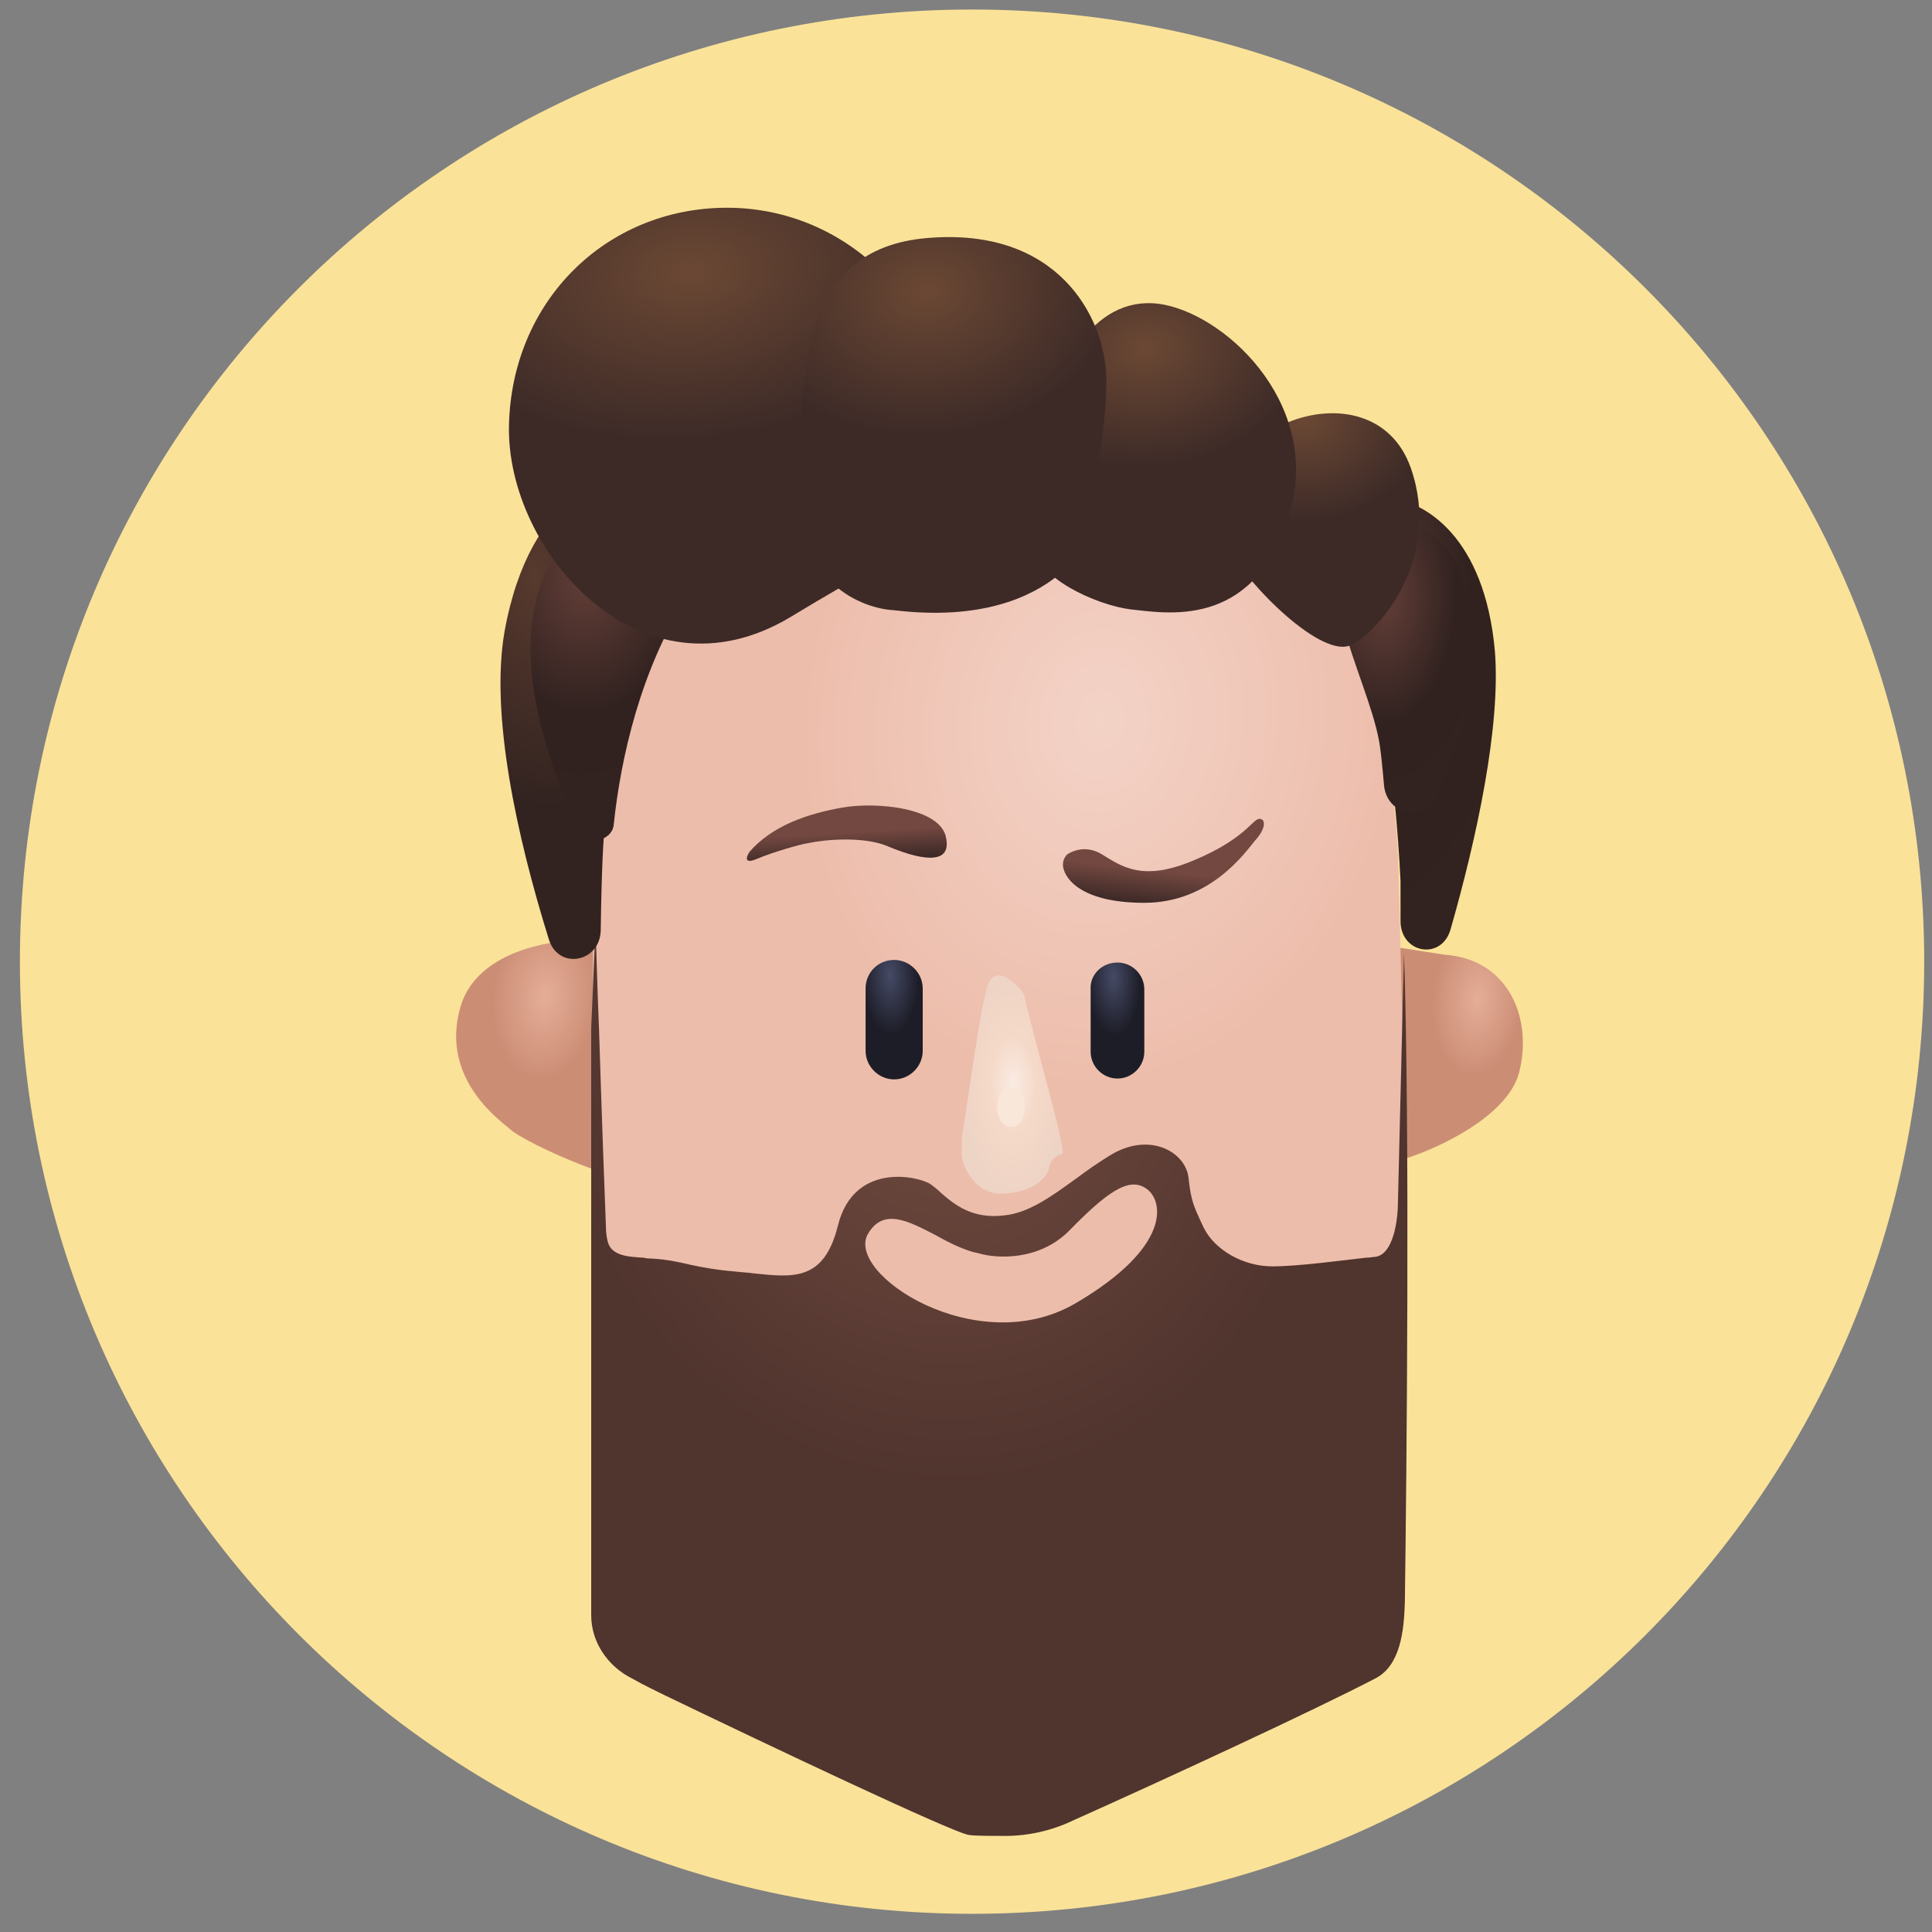 <?xml version="1.0" encoding="utf-8"?>
<!-- Generator: Adobe Illustrator 23.1.0, SVG Export Plug-In . SVG Version: 6.00 Build 0)  -->
<svg version="1.1" id="Слой_1" xmlns="http://www.w3.org/2000/svg" xmlns:xlink="http://www.w3.org/1999/xlink" x="0px" y="0px"
	 viewBox="0 0 22.32 22.32" style="enable-background:new 0 0 22.32 22.32;" xml:space="preserve">
<rect x="0" y="0" width="22.32" height="22.32" fill="#808080" stroke="none"/>
<style type="text/css">
	.st0{fill-rule:evenodd;clip-rule:evenodd;fill:#FAE298;}
	.st1{fill:#E9B39E;}
	.st2{fill:url(#SVGID_1_);}
	.st3{fill:url(#SVGID_2_);}
	.st4{fill:url(#SVGID_3_);}
	.st5{fill-rule:evenodd;clip-rule:evenodd;fill:url(#SVGID_4_);}
	.st6{fill:url(#SVGID_5_);}
	.st7{fill:url(#SVGID_6_);}
	.st8{fill:url(#SVGID_7_);}
	.st9{fill:url(#SVGID_8_);}
	.st10{fill:url(#SVGID_9_);}
	.st11{fill:url(#SVGID_10_);}
	.st12{fill:url(#SVGID_11_);}
	.st13{fill:url(#SVGID_12_);}
	.st14{fill:url(#SVGID_13_);}
	.st15{fill:url(#SVGID_14_);}
	.st16{fill:url(#SVGID_15_);}
	.st17{fill:url(#SVGID_16_);}
	.st18{fill:url(#SVGID_17_);}
	.st19{fill:#F9E7DA;}
</style>
<path class="st0" d="M11.23,22.11c6.08,0,11-4.92,11-11c0-6.08-4.92-11-11-11s-11,4.92-11,11C0.23,17.18,5.16,22.11,11.23,22.11z"/>
<path class="st1" d="M12.35,14.19c-0.34,0.36-0.83,0.32-1.04,0.26c-0.46-0.07-1-0.69-1.28-0.23c-0.28,0.46,1.25,1.46,2.39,0.81
	c1.14-0.66,1.02-1.2,0.82-1.33C13.04,13.57,12.78,13.75,12.35,14.19z"/>
<path class="st1" d="M12.35,14.19c-0.34,0.36-0.83,0.32-1.04,0.26c-0.46-0.07-1-0.69-1.28-0.23c-0.28,0.46,1.25,1.46,2.39,0.81
	c1.14-0.66,1.02-1.2,0.82-1.33C13.04,13.57,12.78,13.75,12.35,14.19z"/>
<g>
	
		<radialGradient id="SVGID_1_" cx="0.402" cy="14.426" r="1" gradientTransform="matrix(-0.206 1.982 1.246 0.13 -11.594 8.844)" gradientUnits="userSpaceOnUse">
		<stop  offset="0" style="stop-color:#E5AD97"/>
		<stop  offset="0.483" style="stop-color:#CC8D75"/>
	</radialGradient>
	<path class="st2" d="M5.32,11.63c0.2-0.68,1.15-0.8,1.6-0.77h0.58l-0.07,1.32l-0.07,1.32H6.83c-0.54-0.2-0.86-0.39-0.92-0.44
		C5.83,12.98,5.07,12.49,5.32,11.63z"/>
</g>
<g>
	
		<radialGradient id="SVGID_2_" cx="0.392" cy="13.007" r="1" gradientTransform="matrix(-0.177 1.83 1.071 0.103 3.21 9.485)" gradientUnits="userSpaceOnUse">
		<stop  offset="0" style="stop-color:#E5AD97"/>
		<stop  offset="0.483" style="stop-color:#CC8D75"/>
	</radialGradient>
	<path class="st3" d="M17.55,12.39c-0.13,0.5-0.92,0.87-1.3,0.99h-0.37v-1.22l0.05-1.13l0.25-0.08l0.51,0.08
		C17.43,11.08,17.71,11.77,17.55,12.39z"/>
</g>
<g>
	
		<radialGradient id="SVGID_3_" cx="0.13" cy="21.5" r="1" gradientTransform="matrix(-1.18 8.662 7.073 0.964 -139.208 -13.512)" gradientUnits="userSpaceOnUse">
		<stop  offset="0" style="stop-color:#F3D3C7"/>
		<stop  offset="0.483" style="stop-color:#EDBDAB"/>
	</radialGradient>
	<path class="st4" d="M8.41,6.02C6.9,6.8,6.74,9.23,6.85,10.35v4.33c0,1.22,0.35,0.89,1.97,1.89c1.63,1,7.19,0.07,7.34-0.82
		c0.15-0.89,0.02-4.51,0-5.6c-0.02-1.09-0.26-2.93-1.22-3.79C13.99,5.51,10.31,5.05,8.41,6.02z"/>
</g>
<g>
	
		<radialGradient id="SVGID_4_" cx="-0.114" cy="21.698" r="1" gradientTransform="matrix(0.633 9.218 8.217 -0.564 -167.326 25.3)" gradientUnits="userSpaceOnUse">
		<stop  offset="0" style="stop-color:#734C40"/>
		<stop  offset="0.557" style="stop-color:#50342E"/>
	</radialGradient>
	<path class="st5" d="M6.83,11.88v6.78c0,0.31,0.19,0.59,0.47,0.73c0.14,0.08,0.29,0.15,0.39,0.2c1.1,0.53,3.35,1.6,3.51,1.61
		c0.08,0.01,0.25,0.01,0.41,0.01c0.27,0,0.54-0.06,0.79-0.18c1.05-0.47,2.78-1.27,3.49-1.64c0.29-0.15,0.33-0.55,0.34-0.88
		c0.02-1.42,0.06-5.48-0.01-7.5l-0.07,2.88c0,0.2-0.05,0.6-0.26,0.63c-0.03,0-0.06,0.01-0.11,0.01c-0.27,0.03-0.78,0.1-1.08,0.1
		c-0.35,0-0.67-0.2-0.79-0.44c-0.01-0.01-0.01-0.03-0.02-0.04c-0.1-0.22-0.13-0.27-0.16-0.55c-0.04-0.3-0.46-0.53-0.91-0.25
		c-0.13,0.08-0.26,0.17-0.38,0.26c-0.29,0.21-0.55,0.4-0.83,0.43c-0.38,0.05-0.59-0.13-0.74-0.26c-0.04-0.04-0.08-0.07-0.12-0.1
		c-0.16-0.1-0.89-0.25-1.07,0.48c-0.16,0.64-0.51,0.6-0.98,0.55c-0.06-0.01-0.13-0.01-0.2-0.02c-0.24-0.02-0.39-0.05-0.53-0.08
		c-0.13-0.03-0.26-0.06-0.44-0.07c-0.03,0-0.06,0-0.09-0.01c-0.18-0.01-0.38-0.02-0.42-0.19C7.01,14.3,7,14.24,7,14.17
		c-0.01-0.23-0.05-1.34-0.08-2.29c-0.02-0.47-0.03-0.91-0.04-1.18L6.83,11.88z M11.31,14.48c0.2,0.06,0.69,0.09,1.04-0.26
		c0.43-0.44,0.69-0.63,0.89-0.49c0.2,0.13,0.31,0.67-0.82,1.33c-1.14,0.66-2.67-0.35-2.39-0.81c0.18-0.3,0.47-0.14,0.78,0.02
		C10.97,14.36,11.15,14.45,11.31,14.48z"/>
</g>
<g>
	
		<radialGradient id="SVGID_5_" cx="-0.263" cy="18.938" r="1" gradientTransform="matrix(0.448 4.907 2.622 -0.239 -43.353 12.483)" gradientUnits="userSpaceOnUse">
		<stop  offset="0" style="stop-color:#583A2E"/>
		<stop  offset="0.546" style="stop-color:#322320"/>
	</radialGradient>
	<path class="st6" d="M6.94,10.75c0.01-0.7,0.03-1.08,0.05-1.23C6.99,9.48,7,9.44,7,9.4c0.01-0.69,0.17-2.13,0.76-2.8
		c0.76-0.87-0.2-1.2-0.43-1.17c-0.23,0.03-1.2,0.21-1.5,1.86c-0.17,0.96,0.14,2.37,0.51,3.56C6.45,11.21,6.93,11.12,6.94,10.75z"/>
</g>
<g>
	
		<radialGradient id="SVGID_6_" cx="0.054" cy="18.073" r="1" gradientTransform="matrix(-0.132 2.962 2.184 0.097 -32.696 4.765)" gradientUnits="userSpaceOnUse">
		<stop  offset="0" style="stop-color:#633E37"/>
		<stop  offset="0.522" style="stop-color:#312220"/>
		<stop  offset="1" style="stop-color:#322320"/>
	</radialGradient>
	<path class="st7" d="M7.94,6.89C7.4,7.74,7.17,8.76,7.09,9.53c-0.02,0.19-0.32,0.25-0.4,0.08c-1.12-2.47-0.26-3.23,0-3.55
		C6.95,5.73,8.91,5.36,7.94,6.89z"/>
</g>
<g>
	
		<radialGradient id="SVGID_7_" cx="-0.311" cy="21.471" r="1" gradientTransform="matrix(0.41 4.293 6.957 -0.664 -141.259 18.735)" gradientUnits="userSpaceOnUse">
		<stop  offset="0" style="stop-color:#6B4834"/>
		<stop  offset="0.446" style="stop-color:#3D2A27"/>
	</radialGradient>
	<path class="st8" d="M10.92,4.92c0,1.39-0.08,1.17-1.79,2.21C7.41,8.16,5.85,6.37,5.88,4.92C5.91,3.47,7.01,2.4,8.4,2.4
		C9.79,2.4,10.92,3.53,10.92,4.92z"/>
</g>
<g>
	
		<radialGradient id="SVGID_8_" cx="5.969052e-03" cy="18.379" r="1" gradientTransform="matrix(-0.14 4.398 2.33 0.074 -27.066 5.708)" gradientUnits="userSpaceOnUse">
		<stop  offset="0" style="stop-color:#633E37"/>
		<stop  offset="0.522" style="stop-color:#312220"/>
		<stop  offset="1" style="stop-color:#322320"/>
	</radialGradient>
	<path class="st9" d="M17.27,7.52c-0.12-1.33-0.82-1.72-1.19-1.76c-0.02,0-0.04,0-0.06-0.01c-0.82-0.15-1.31,1.08-0.65,1.14
		c0.54,0.05,0.76,2.22,0.81,3.29v0.46c0,0.38,0.48,0.46,0.58,0.09C17.06,9.68,17.34,8.39,17.27,7.52z"/>
</g>
<g>
	
		<radialGradient id="SVGID_9_" cx="0.018" cy="16.141" r="1" gradientTransform="matrix(-0.095 2.767 1.57 0.054 -9.341 5.991)" gradientUnits="userSpaceOnUse">
		<stop  offset="0" style="stop-color:#633E37"/>
		<stop  offset="0.522" style="stop-color:#312220"/>
		<stop  offset="1" style="stop-color:#322320"/>
	</radialGradient>
	<path class="st10" d="M17.02,7.68c0,0.35-0.19,0.93-0.41,1.5c-0.13,0.33-0.58,0.25-0.62-0.1c-0.02-0.23-0.04-0.43-0.06-0.53
		c-0.07-0.38-0.31-0.92-0.4-1.3c-0.08-0.38,0.25-1.33,0.79-1.17C16.88,6.24,17.02,6.89,17.02,7.68z"/>
</g>
<g>
	
		<radialGradient id="SVGID_10_" cx="-0.41" cy="19.649" r="1" gradientTransform="matrix(0.187 2.629 3.19 -0.227 -47.534 10.383)" gradientUnits="userSpaceOnUse">
		<stop  offset="0" style="stop-color:#6B4834"/>
		<stop  offset="0.446" style="stop-color:#3D2A27"/>
	</radialGradient>
	<path class="st11" d="M15.61,7.45c0.33-0.16,1.05-1,0.69-2.04c-0.45-1.29-2.61-0.42-2.13,0.86c0.01,0.02,0.01,0.03,0.02,0.05
		C14.41,6.76,15.28,7.62,15.61,7.45z"/>
</g>
<g>
	
		<radialGradient id="SVGID_11_" cx="-0.381" cy="20.427" r="1" gradientTransform="matrix(0.244 3.061 4.149 -0.33 -71.43 11.929)" gradientUnits="userSpaceOnUse">
		<stop  offset="0" style="stop-color:#6B4834"/>
		<stop  offset="0.446" style="stop-color:#3D2A27"/>
	</radialGradient>
	<path class="st12" d="M14.88,6c0.42-1.28-0.67-2.33-1.43-2.48c-0.78-0.15-1.25,0.68-1.36,1.47c-0.08,0.59-0.09,1.15-0.11,1.34
		c-0.03,0.33,0.68,0.66,1.08,0.71C13.46,7.08,14.46,7.28,14.88,6z"/>
</g>
<g>
	
		<radialGradient id="SVGID_12_" cx="-0.587" cy="4.421" r="1" gradientTransform="matrix(0.044 1.211 0.578 -0.021 7.752 12.069)" gradientUnits="userSpaceOnUse">
		<stop  offset="0" style="stop-color:#454A66"/>
		<stop  offset="0.57" style="stop-color:#1D1D27"/>
	</radialGradient>
	<path class="st13" d="M10.33,11.09L10.33,11.09c0.18,0,0.33,0.15,0.33,0.33v0.72c0,0.18-0.15,0.33-0.33,0.33l0,0
		c-0.18,0-0.33-0.15-0.33-0.33v-0.72C10,11.24,10.14,11.09,10.33,11.09z"/>
</g>
<g>
	
		<radialGradient id="SVGID_13_" cx="-0.593" cy="3.443" r="1" gradientTransform="matrix(0.042 1.182 0.549 -0.02 10.997 12.059)" gradientUnits="userSpaceOnUse">
		<stop  offset="0" style="stop-color:#454A66"/>
		<stop  offset="0.57" style="stop-color:#1D1D27"/>
	</radialGradient>
	<path class="st14" d="M12.91,11.12L12.91,11.12c0.17,0,0.31,0.14,0.31,0.31v0.72c0,0.17-0.14,0.31-0.31,0.31l0,0
		c-0.17,0-0.31-0.14-0.31-0.31v-0.72C12.59,11.26,12.73,11.12,12.91,11.12z"/>
</g>
<g>
	
		<linearGradient id="SVGID_14_" gradientUnits="userSpaceOnUse" x1="13.409" y1="12.969" x2="13.333" y2="12.306" gradientTransform="matrix(1 0 0 -1 0 23.03)">
		<stop  offset="0" style="stop-color:#734840"/>
		<stop  offset="0.685" style="stop-color:#352423"/>
	</linearGradient>
	<path class="st15" d="M12.73,9.87c-0.18-0.11-0.34-0.04-0.4,0c-0.03,0.03-0.05,0.07-0.05,0.12c0,0.12,0.16,0.44,0.94,0.44
		c0.77,0,1.17-0.59,1.28-0.72c0.12-0.13,0.13-0.25,0.05-0.25c-0.08,0-0.16,0.23-0.76,0.48C13.2,10.19,12.96,10.01,12.73,9.87z"/>
</g>
<g>
	
		<linearGradient id="SVGID_15_" gradientUnits="userSpaceOnUse" x1="9.771" y1="13.413" x2="9.804" y2="12.864" gradientTransform="matrix(1 0 0 -1 0 23.03)">
		<stop  offset="0" style="stop-color:#734840"/>
		<stop  offset="0.685" style="stop-color:#352423"/>
	</linearGradient>
	<path class="st16" d="M10.24,9.77C9.96,9.66,9.52,9.7,9.34,9.74c-0.08,0.01-0.4,0.1-0.59,0.18C8.59,9.99,8.62,9.9,8.66,9.84
		c0.26-0.3,0.67-0.44,1.07-0.51c0.39-0.07,1.14,0,1.2,0.35C11,10.02,10.59,9.92,10.24,9.77z"/>
</g>
<g>
	
		<radialGradient id="SVGID_16_" cx="-0.253" cy="4.676" r="1.001" gradientTransform="matrix(7.679577e-17 1.254 0.588 -3.598025e-17 8.954 12.853)" gradientUnits="userSpaceOnUse">
		<stop  offset="0" style="stop-color:#FAECE4"/>
		<stop  offset="0.455" style="stop-color:#F5D9C8"/>
		<stop  offset="1" style="stop-color:#EED4C5"/>
	</radialGradient>
	<path class="st17" d="M11.59,13.79c-0.32,0.01-0.45-0.28-0.48-0.43v-0.21c0.09-0.53,0.22-1.57,0.31-1.79
		c0.09-0.22,0.34,0.01,0.41,0.13c0.14,0.61,0.5,1.83,0.44,1.84c-0.07,0.02-0.13,0.07-0.15,0.15C12.12,13.56,11.99,13.77,11.59,13.79
		z"/>
</g>
<g>
	
		<radialGradient id="SVGID_17_" cx="-0.311" cy="20.823" r="1" gradientTransform="matrix(0.288 3.698 4.904 -0.382 -91.318 12.476)" gradientUnits="userSpaceOnUse">
		<stop  offset="0" style="stop-color:#6B4834"/>
		<stop  offset="0.446" style="stop-color:#3D2A27"/>
	</radialGradient>
	<path class="st18" d="M9.24,5.68c-0.03,1.05,0.71,1.35,1.09,1.37c1,0.12,1.58-0.15,1.89-0.4c0.31-0.25,0.58-1.61,0.56-2.3
		c-0.02-0.69-0.56-1.73-2.07-1.6S9.27,4.36,9.24,5.68z"/>
</g>
<g>
	<ellipse class="st19" cx="11.68" cy="12.79" rx="0.16" ry="0.23"/>
</g>
</svg>
